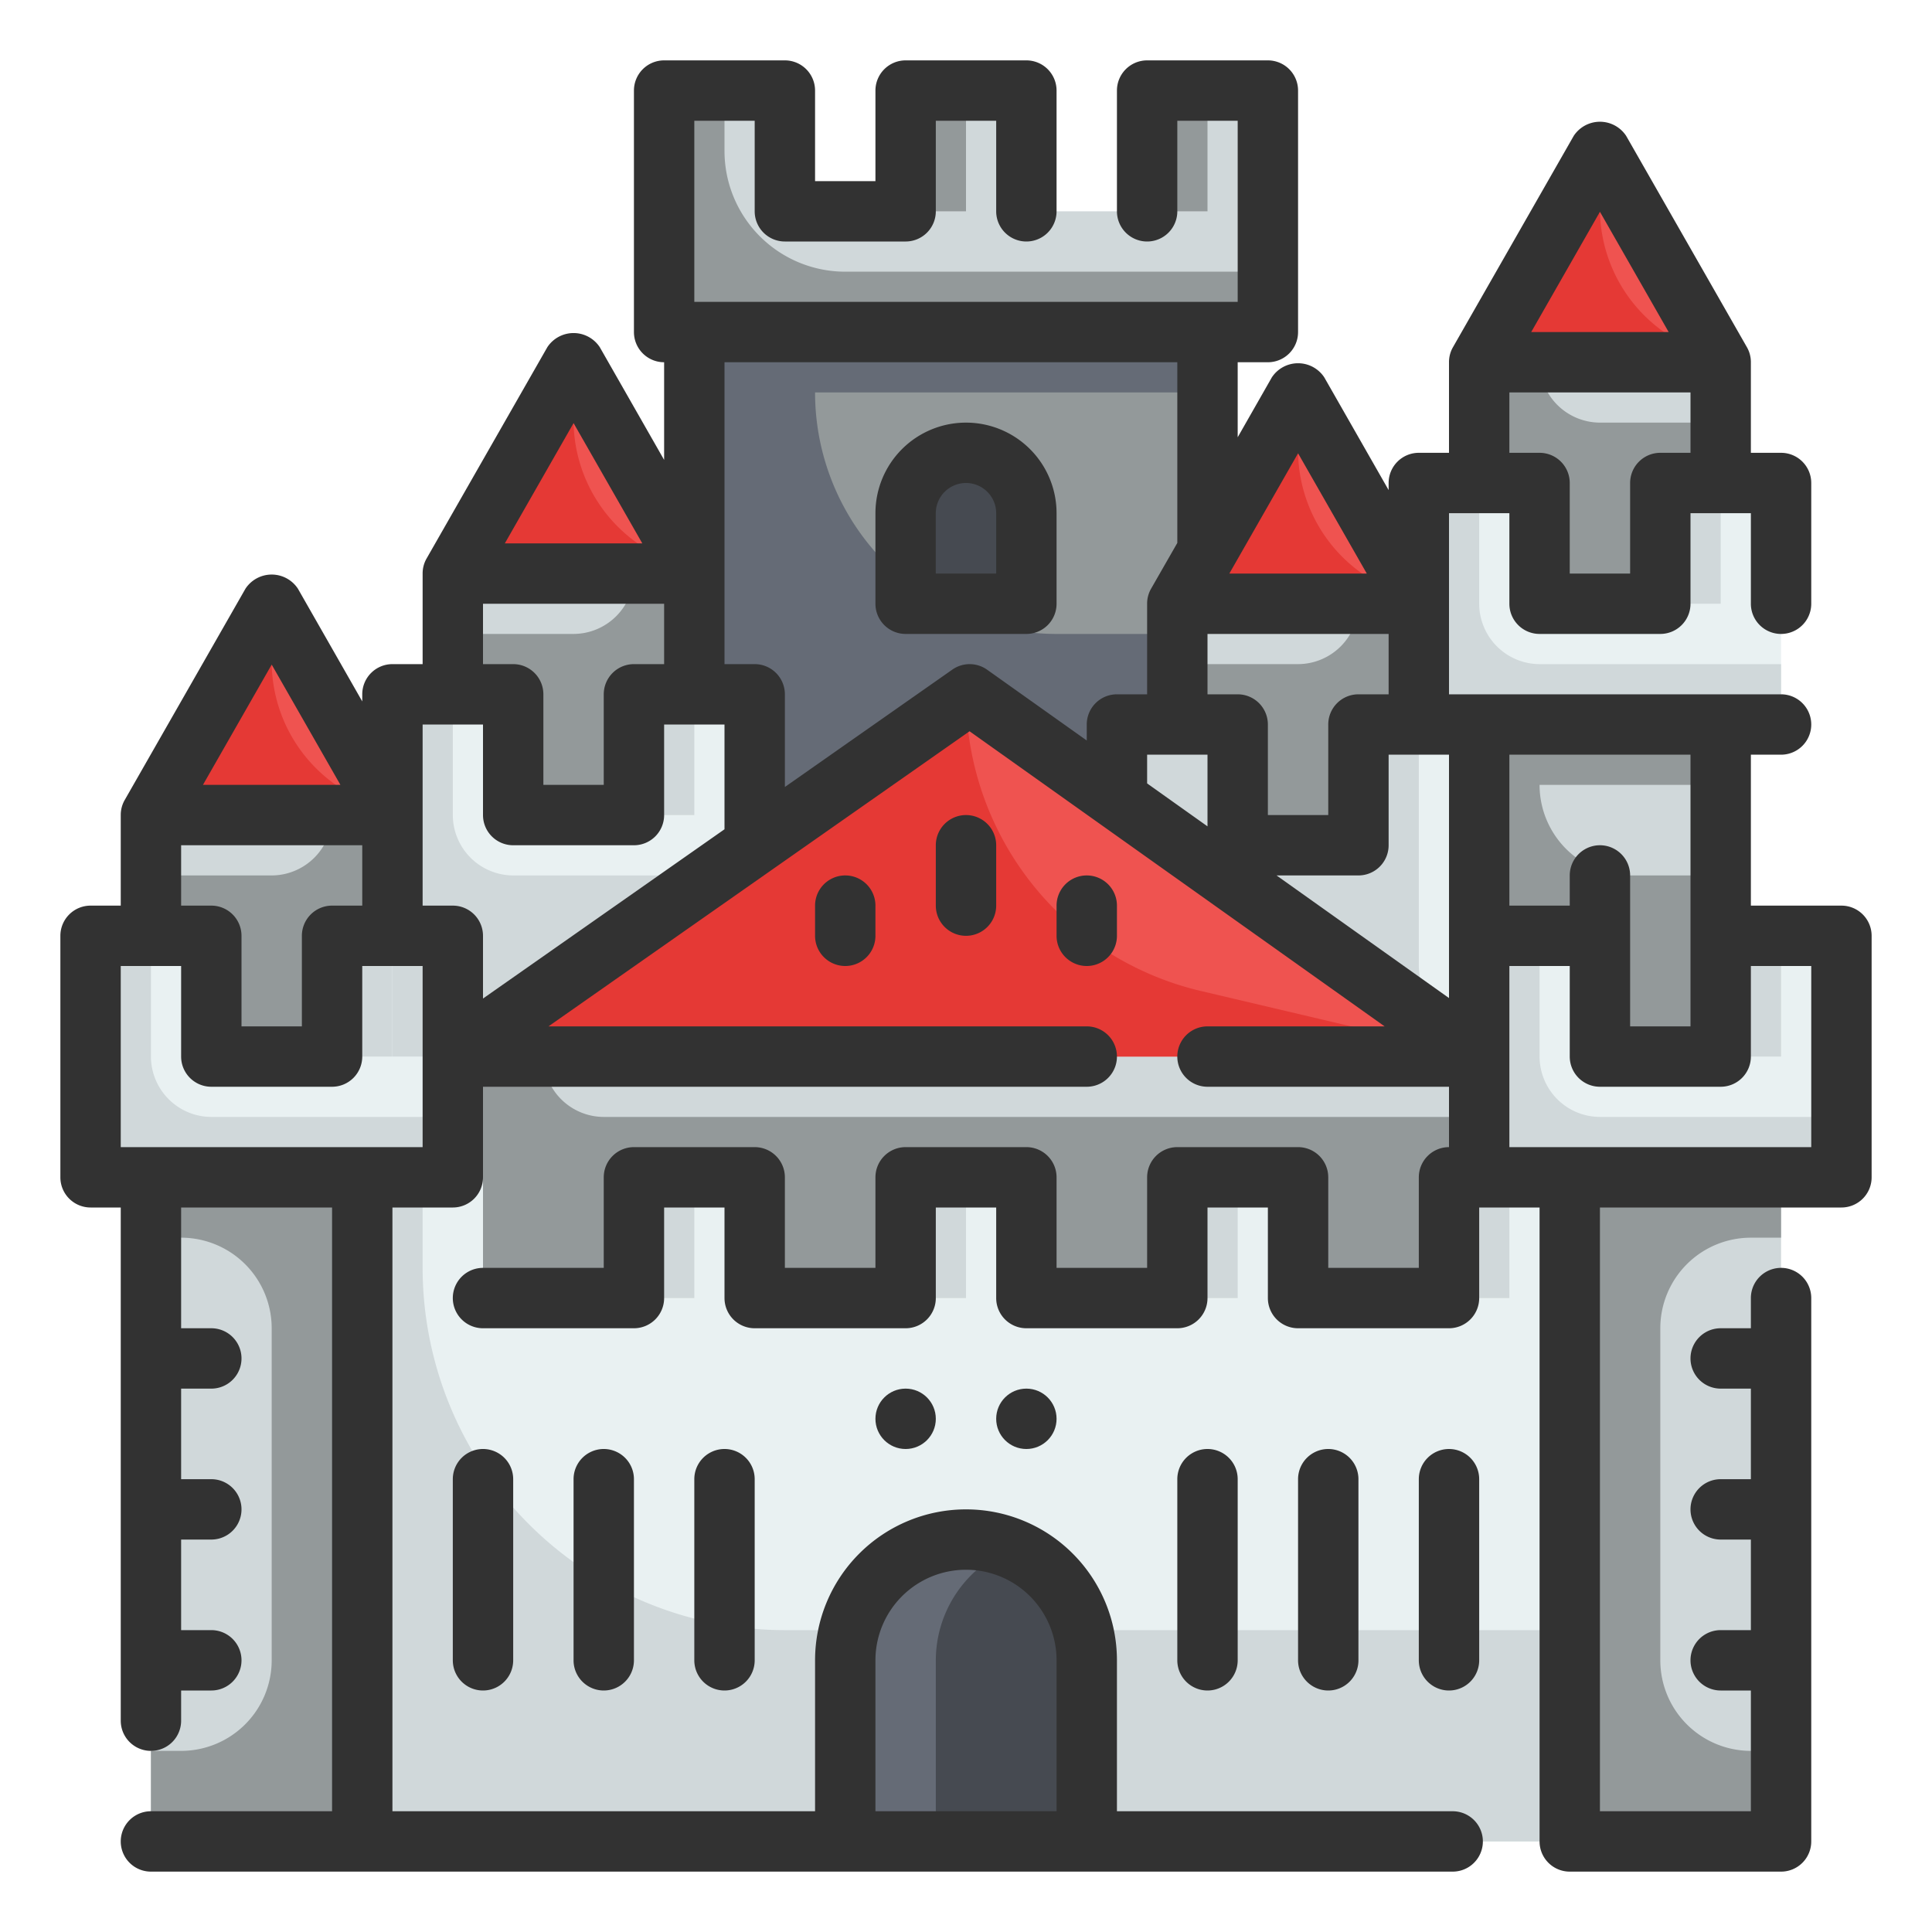 <svg height="512" viewBox="0 0 64 64" width="512" xmlns="http://www.w3.org/2000/svg"><g id="Fill_Outline" data-name="Fill Outline"><g id="Color"><path d="m23 11h17v17h-17z" fill="#93999a"/><path d="m40 13h-13a8 8 0 0 0 8 8h5v7h-17v-17h17z" fill="#656b76"/><path d="m32 15a2 2 0 0 1 2 2v3a0 0 0 0 1 0 0h-4a0 0 0 0 1 0 0v-3a2 2 0 0 1 2-2z" fill="#656b76"/><path d="m34 17v3h-3v-3a2 2 0 0 1 1.5-1.93 1.894 1.894 0 0 1 .91.52 1.955 1.955 0 0 1 .59 1.41z" fill="#464a51"/><path d="m34 17v3h-3v-3a2 2 0 0 1 1.5-1.93 1.894 1.894 0 0 1 .91.52 1.955 1.955 0 0 1 .59 1.41z" fill="#464a51"/><path d="m38 3v4h-4v-4h-4v4h-4v-4h-4v8h20v-8z" fill="#d0d8da"/><path d="m42 9v2h-20v-8h2v2a4 4 0 0 0 4 4z" fill="#93999a"/><path d="m38 3h2v4h-2z" fill="#93999a"/><path d="m30 3h2v4h-2z" fill="#93999a"/><path d="m53 5-4 7h8z" fill="#ef5350"/><path d="m57 12h-8l4-7v1.91a5 5 0 0 0 2.76 4.47z" fill="#e53935"/><path d="m49 12h8v8h-8z" fill="#d0d8da"/><path d="m49 12v8h8v-6h-4a2.006 2.006 0 0 1 -2-2z" fill="#93999a"/><path d="m51 16v4h4v-4h4v8h-12v-8z" fill="#e9f1f2"/><path d="m59 22v2h-12v-8h2v4a2.006 2.006 0 0 0 2 2z" fill="#d0d8da"/><path d="m55 16h2v4h-2z" fill="#d0d8da"/><path d="m49 24h8v22h-8z" fill="#d0d8da"/><path d="m57 26h-6a3 3 0 0 0 3 3h3v17h-8v-22h8z" fill="#93999a"/><path d="m43 13-4 7h8z" fill="#ef5350"/><path d="m47 20h-8l4-7v1.91a5 5 0 0 0 2.76 4.47z" fill="#e53935"/><path d="m39 20h8v16h-8z" fill="#d0d8da"/><path d="m47 20v16h-8v-14h4a2.006 2.006 0 0 0 2-2z" fill="#93999a"/><path d="m45 24v4h-4v-4h-4v11h12v-11z" fill="#e9f1f2"/><path d="m49 34v1h-12v-11h4v4h4v-4h2v8a2.006 2.006 0 0 0 2 2z" fill="#d0d8da"/><path d="m53 31v4h4v-4h4v8h-12v-8z" fill="#e9f1f2"/><path d="m61 37v2h-12v-8h2v4a2.006 2.006 0 0 0 2 2z" fill="#d0d8da"/><path d="m57 31h2v4h-2z" fill="#d0d8da"/><path d="m52 39h7v22h-7z" fill="#d0d8da" transform="matrix(-1 0 0 -1 111 100)"/><path d="m55 44v11a3 3 0 0 0 3 3h1v3h-7v-22h7v2h-1a3 3 0 0 0 -3 3z" fill="#93999a"/><path d="m9 20-4 7h8z" fill="#ef5350"/><path d="m13 27h-8l4-7v1.91a5 5 0 0 0 2.76 4.47z" fill="#e53935"/><path d="m5 27h8v10h-8z" fill="#d0d8da"/><path d="m13 27v10h-8v-8h4a2.006 2.006 0 0 0 2-2z" fill="#93999a"/><path d="m7 31v4h4v-4h4v8h-12v-8z" fill="#e9f1f2"/><path d="m15 37v2h-12v-8h2v4a2.006 2.006 0 0 0 2 2z" fill="#d0d8da"/><path d="m11 31h2v4h-2z" fill="#d0d8da"/><path d="m5 39h7v22h-7z" fill="#d0d8da"/><path d="m9 44v11a3 3 0 0 1 -3 3h-1v3h7v-22h-7v2h1a3 3 0 0 1 3 3z" fill="#93999a"/><path d="m19 12-4 7h8z" fill="#ef5350"/><path d="m23 19h-8l4-7v1.91a5 5 0 0 0 2.76 4.47z" fill="#e53935"/><path d="m15 19h8v16h-8z" fill="#d0d8da"/><path d="m23 19v16h-8v-14h4a2.006 2.006 0 0 0 2-2z" fill="#93999a"/><path d="m21 23v4h-4v-4h-4v12h12v-12z" fill="#e9f1f2"/><path d="m25 29v6h-12v-12h2v4a2.006 2.006 0 0 0 2 2z" fill="#d0d8da"/><path d="m21 23h2v4h-2z" fill="#d0d8da"/><path d="m15 35h34v8h-34z" fill="#d0d8da"/><path d="m49 37v6h-34v-8h3a2.006 2.006 0 0 0 2 2z" fill="#93999a"/><path d="m32.122 23-17.122 12h34z" fill="#ef5350"/><path d="m49 35h-34l17-11.92a10.089 10.089 0 0 0 7.79 9.75z" fill="#e53935"/><path d="m48 39v4h-5v-4h-4v4h-5v-4h-4v4h-5v-4h-4v4h-5v-4h-4v22h40v-22z" fill="#e9f1f2"/><g fill="#d0d8da"><path d="m52 54v7h-40v-22h2v3a12 12 0 0 0 12 12z"/><path d="m21 39h2v4h-2z"/><path d="m30 39h2v4h-2z"/><path d="m39 39h2v4h-2z"/><path d="m48 39h2v4h-2z"/></g><path d="m32 51a4 4 0 0 1 4 4v6a0 0 0 0 1 0 0h-8a0 0 0 0 1 0 0v-6a4 4 0 0 1 4-4z" fill="#656b76"/><path d="m33.5 51.3a4 4 0 0 0 -2.5 3.7v6h5v-6a4 4 0 0 0 -2.5-3.7z" fill="#464a51"/></g><g id="Outline_copy" fill="#323232" data-name="Outline copy"><path d="m32 14a3 3 0 0 0 -3 3v3a1 1 0 0 0 1 1h4a1 1 0 0 0 1-1v-3a3 3 0 0 0 -3-3zm1 5h-2v-2a1 1 0 0 1 2 0z"/><path d="m61 30h-3v-5h1a1 1 0 0 0 0-2h-11v-6h2v3a1 1 0 0 0 1 1h4a1 1 0 0 0 1-1v-3h2v3a1 1 0 0 0 2 0v-4a1 1 0 0 0 -1-1h-1v-3a.993.993 0 0 0 -.132-.5l-4-7a1.04 1.04 0 0 0 -1.736 0l-4 7a.993.993 0 0 0 -.132.5v3h-1a1 1 0 0 0 -1 1v.235l-2.132-3.735a1.04 1.04 0 0 0 -1.736 0l-1.132 1.985v-2.485h1a1 1 0 0 0 1-1v-8a1 1 0 0 0 -1-1h-4a1 1 0 0 0 -1 1v4a1 1 0 0 0 2 0v-3h2v6h-18v-6h2v3a1 1 0 0 0 1 1h4a1 1 0 0 0 1-1v-3h2v3a1 1 0 0 0 2 0v-4a1 1 0 0 0 -1-1h-4a1 1 0 0 0 -1 1v3h-2v-3a1 1 0 0 0 -1-1h-4a1 1 0 0 0 -1 1v8a1 1 0 0 0 1 1v3.235l-2.132-3.735a1.04 1.04 0 0 0 -1.736 0l-4 7a.993.993 0 0 0 -.132.5v3h-1a1 1 0 0 0 -1 1v.235l-2.132-3.735a1.04 1.04 0 0 0 -1.736 0l-4 7a.993.993 0 0 0 -.132.5v3h-1a1 1 0 0 0 -1 1v8a1 1 0 0 0 1 1h1v17a1 1 0 0 0 2 0v-1h1a1 1 0 0 0 0-2h-1v-3h1a1 1 0 0 0 0-2h-1v-3h1a1 1 0 0 0 0-2h-1v-4h5v20h-6a1 1 0 0 0 0 2h43.122a1 1 0 0 0 0-2h-11.122v-5a5 5 0 0 0 -10 0v5h-14v-20h2a1 1 0 0 0 1-1v-3h20a1 1 0 0 0 0-2h-17.831l13.949-9.776 13.75 9.776h-5.868a1 1 0 0 0 0 2h8v2a1 1 0 0 0 -1 1v3h-3v-3a1 1 0 0 0 -1-1h-4a1 1 0 0 0 -1 1v3h-3v-3a1 1 0 0 0 -1-1h-4a1 1 0 0 0 -1 1v3h-3v-3a1 1 0 0 0 -1-1h-4a1 1 0 0 0 -1 1v3h-4a1 1 0 0 0 0 2h5a1 1 0 0 0 1-1v-3h2v3a1 1 0 0 0 1 1h5a1 1 0 0 0 1-1v-3h2v3a1 1 0 0 0 1 1h5a1 1 0 0 0 1-1v-3h2v3a1 1 0 0 0 1 1h5a1 1 0 0 0 1-1v-3h2v21a1 1 0 0 0 1 1h7a1 1 0 0 0 1-1v-18a1 1 0 0 0 -2 0v1h-1a1 1 0 0 0 0 2h1v3h-1a1 1 0 0 0 0 2h1v3h-1a1 1 0 0 0 0 2h1v4h-5v-20h8a1 1 0 0 0 1-1v-8a1 1 0 0 0 -1-1zm-8-22.984 2.277 3.984h-4.554zm-3 5.984h6v2h-1a1 1 0 0 0 -1 1v3h-2v-3a1 1 0 0 0 -1-1h-1zm-21 42a3 3 0 0 1 6 0v5h-6zm27-21h-2v-5a1 1 0 0 0 -2 0v1h-2v-5h6zm-16-9v2.374l-2-1.422v-.952zm8 0v8.062l-5.713-4.062h2.713a1 1 0 0 0 1-1v-3zm-3-2a1 1 0 0 0 -1 1v3h-2v-3a1 1 0 0 0 -1-1h-1v-2h6v2zm-2-7.984 2.277 3.984h-4.554zm-24-1 2.277 3.984h-4.554zm-3 5.984h6v2h-1a1 1 0 0 0 -1 1v3h-2v-3a1 1 0 0 0 -1-1h-1zm-2 4h2v3a1 1 0 0 0 1 1h4a1 1 0 0 0 1-1v-3h2v3.471l-8 5.607v-2.078a1 1 0 0 0 -1-1h-1zm-5-1.984 2.277 3.984h-4.554zm-3 5.984h6v2h-1a1 1 0 0 0 -1 1v3h-2v-3a1 1 0 0 0 -1-1h-1zm8 10h-10v-6h2v3a1 1 0 0 0 1 1h4a1 1 0 0 0 1-1v-3h2zm17.548-15.819-5.548 3.889v-3.07a1 1 0 0 0 -1-1h-1v-10h15v5.985l-.868 1.515a.993.993 0 0 0 -.132.5v3h-1a1 1 0 0 0 -1 1v.53l-3.3-2.345a1 1 0 0 0 -1.152-.004zm28.452 15.819h-10v-6h2v3a1 1 0 0 0 1 1h4a1 1 0 0 0 1-1v-3h2z"/><path d="m15 49v6a1 1 0 0 0 2 0v-6a1 1 0 0 0 -2 0z"/><path d="m19 49v6a1 1 0 0 0 2 0v-6a1 1 0 0 0 -2 0z"/><path d="m23 49v6a1 1 0 0 0 2 0v-6a1 1 0 0 0 -2 0z"/><path d="m39 49v6a1 1 0 0 0 2 0v-6a1 1 0 0 0 -2 0z"/><path d="m43 49v6a1 1 0 0 0 2 0v-6a1 1 0 0 0 -2 0z"/><path d="m48 48a1 1 0 0 0 -1 1v6a1 1 0 0 0 2 0v-6a1 1 0 0 0 -1-1z"/><circle cx="30" cy="47" r="1"/><circle cx="34" cy="47" r="1"/><path d="m31 28v2a1 1 0 0 0 2 0v-2a1 1 0 0 0 -2 0z"/><path d="m36 29a1 1 0 0 0 -1 1v1a1 1 0 0 0 2 0v-1a1 1 0 0 0 -1-1z"/><path d="m27 30v1a1 1 0 0 0 2 0v-1a1 1 0 0 0 -2 0z"/></g></g></svg>